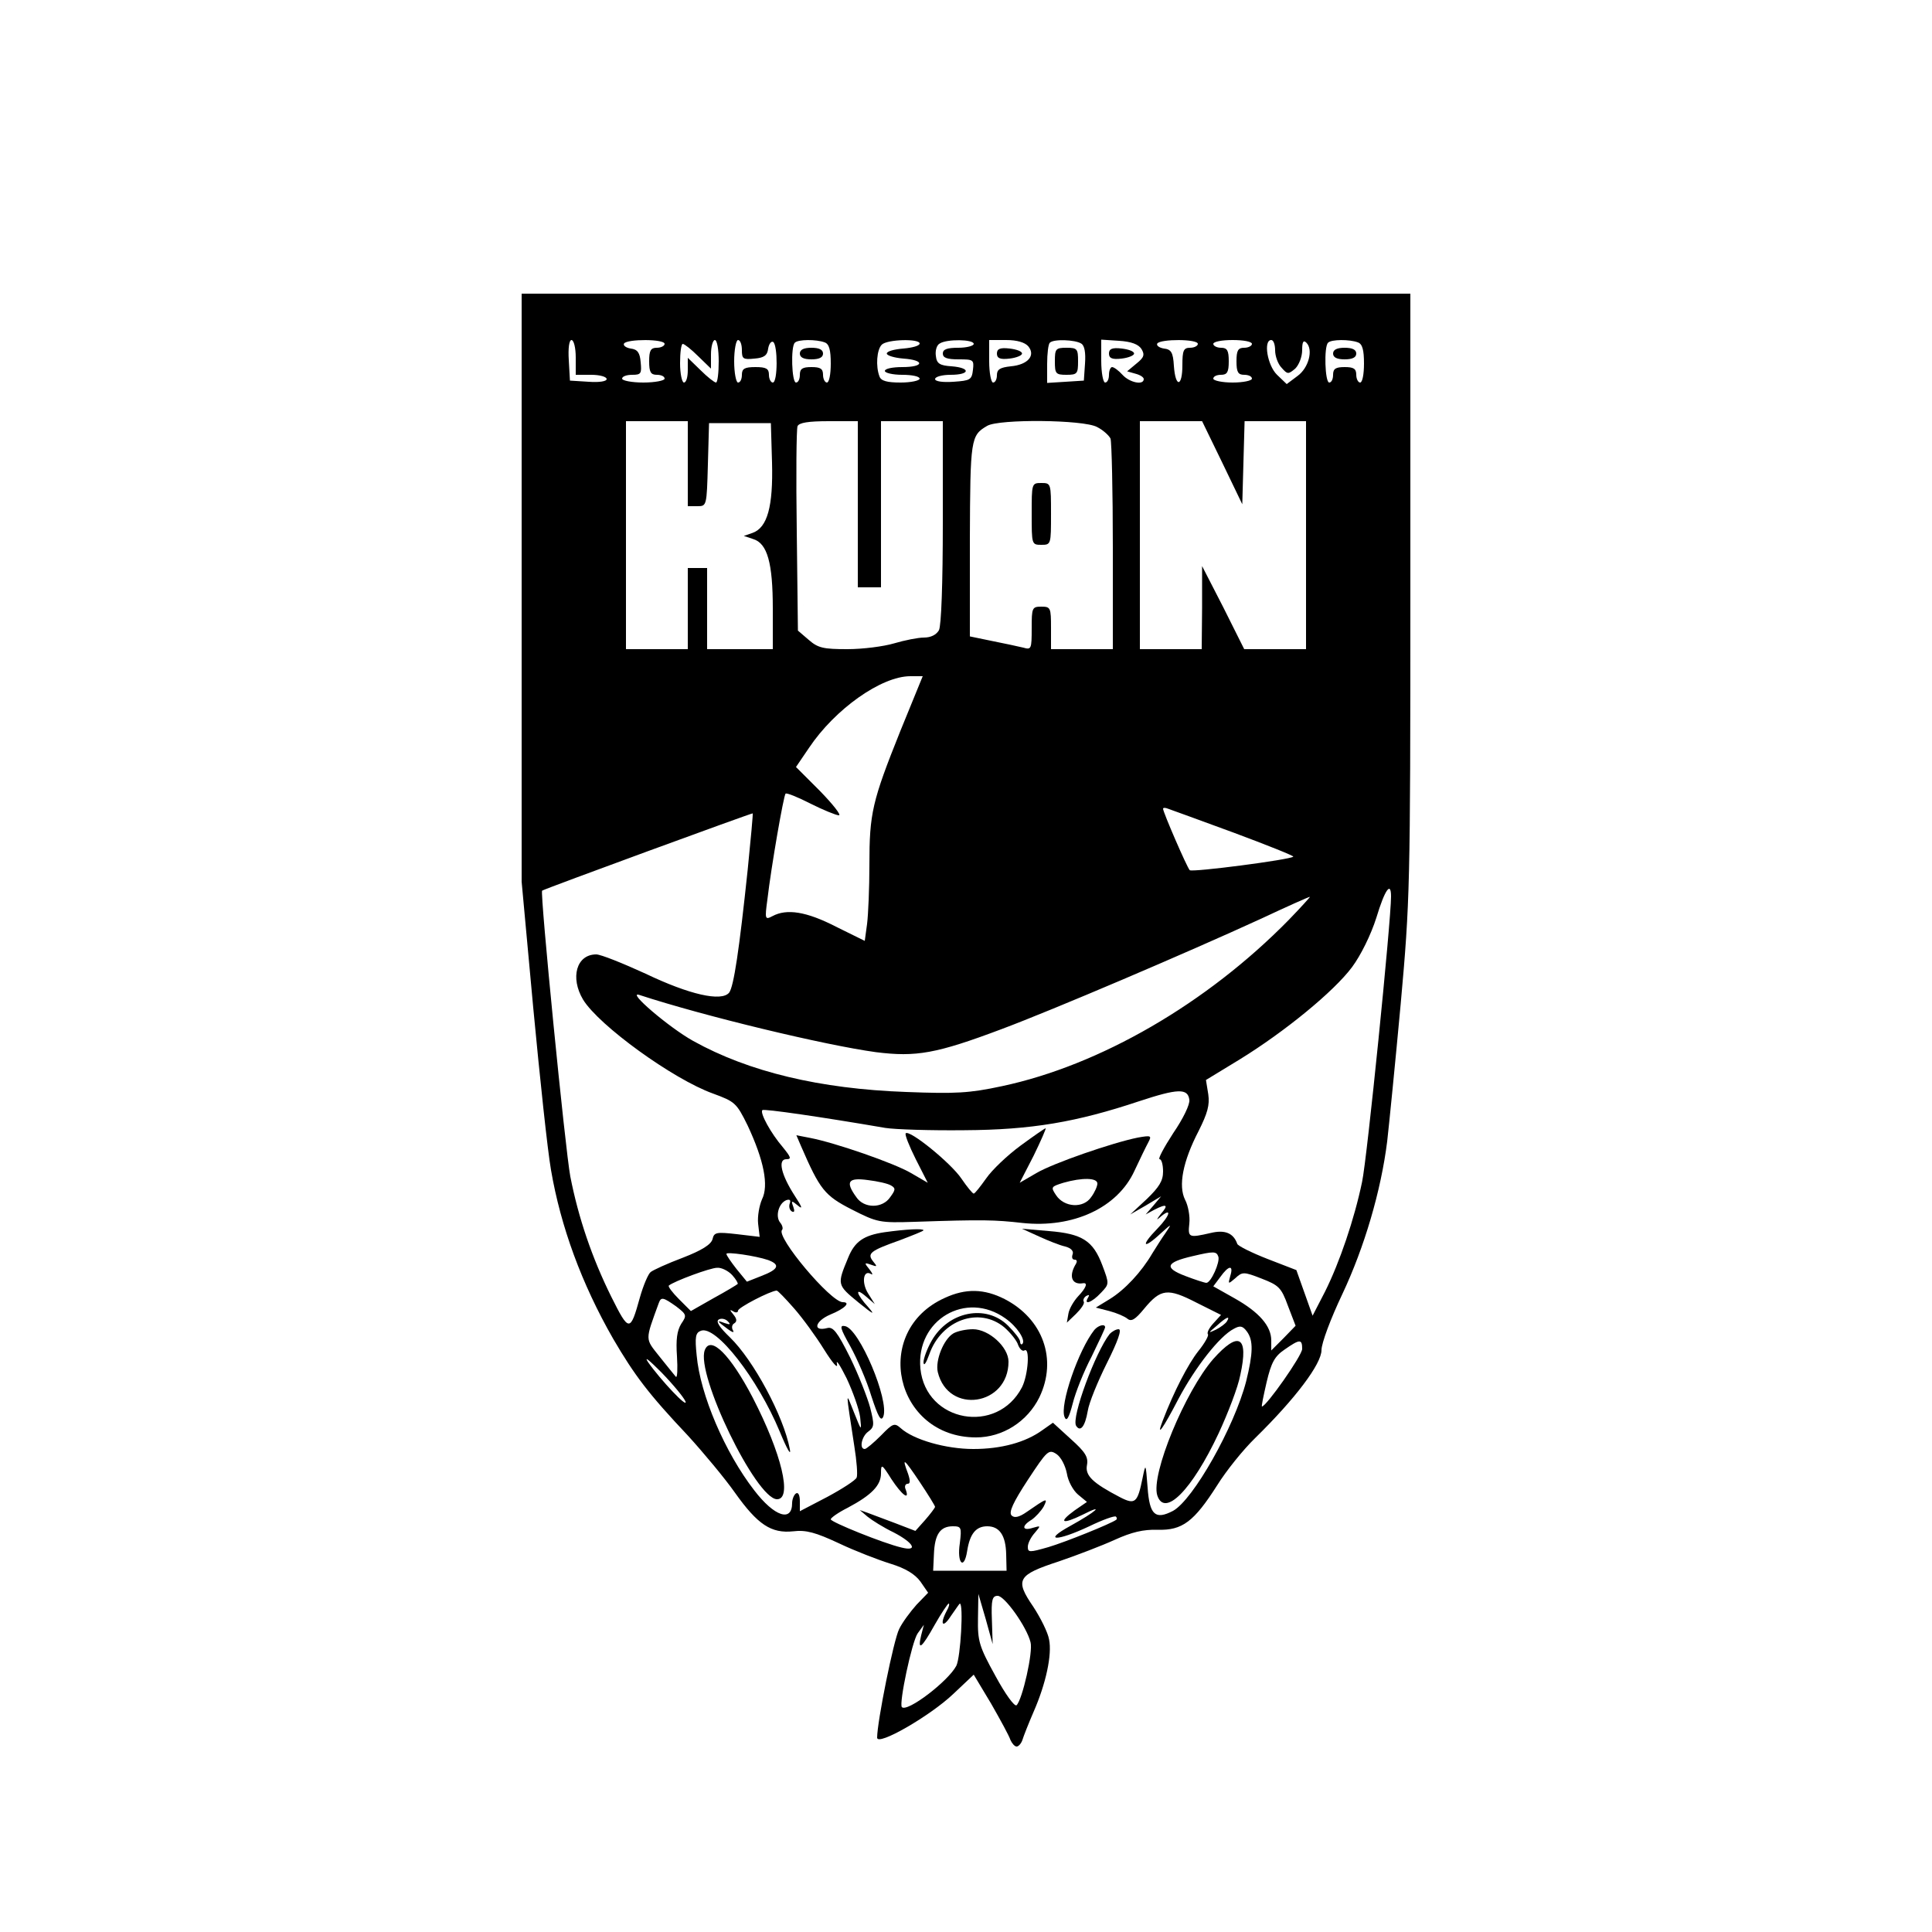 <?xml version="1.0" standalone="no"?>
<!DOCTYPE svg PUBLIC "-//W3C//DTD SVG 20010904//EN"
 "http://www.w3.org/TR/2001/REC-SVG-20010904/DTD/svg10.dtd">
<svg version="1.0" xmlns="http://www.w3.org/2000/svg"
 width="500pt" height="500pt" viewBox="0 0 500 500"
 preserveAspectRatio="xMidYMid meet">

<g transform="translate(0,500) scale(0.1,-0.1)"
fill="#000000" stroke="none">
<path d="M1350 3479 l0 -761 30 -326 c17 -180 37 -369 46 -420 25 -146 79
-294 161 -437 55 -94 91 -142 193 -250 41 -45 96 -111 122 -148 59 -83 94
-106 151 -100 33 4 58 -3 118 -31 42 -20 102 -43 134 -53 39 -12 63 -27 77
-46 l20 -29 -30 -31 c-16 -18 -37 -46 -45 -63 -14 -27 -57 -240 -57 -281 0
-23 137 56 197 113 l53 50 45 -75 c24 -42 47 -84 50 -94 4 -9 11 -17 16 -17 5
0 12 8 15 17 3 10 16 43 29 73 32 73 48 148 40 187 -3 18 -22 56 -41 85 -48
70 -41 82 66 117 47 16 112 41 145 56 44 20 74 27 111 26 64 -2 94 21 154 115
23 37 67 92 99 123 103 101 171 191 171 227 0 18 24 82 54 145 57 121 100 267
116 395 5 44 21 204 35 356 24 267 25 303 25 1057 l0 781 -1150 0 -1150 0 0
-761z m140 596 l0 -45 40 0 c22 0 40 -5 40 -11 0 -6 -19 -9 -47 -7 l-48 3 -3
53 c-2 31 1 52 7 52 6 0 11 -20 11 -45z m230 35 c0 -5 -9 -10 -20 -10 -16 0
-20 -7 -20 -35 0 -28 4 -35 20 -35 11 0 20 -4 20 -10 0 -5 -25 -10 -55 -10
-30 0 -55 5 -55 10 0 6 12 10 26 10 23 0 25 3 22 33 -2 24 -8 33 -26 35 -12 2
-20 8 -17 13 8 12 105 12 105 -1z m140 -45 c0 -30 -3 -55 -7 -55 -4 0 -22 14
-40 32 l-33 32 0 -32 c0 -18 -4 -32 -10 -32 -5 0 -10 23 -10 50 0 28 3 50 7
50 4 0 22 -14 40 -32 l33 -32 0 37 c0 20 5 37 10 37 6 0 10 -25 10 -55z m60
29 c0 -23 3 -25 33 -22 24 2 33 8 35 26 2 12 8 20 13 17 12 -8 12 -105 -1
-105 -5 0 -10 9 -10 20 0 16 -7 20 -35 20 -28 0 -35 -4 -35 -20 0 -11 -4 -20
-10 -20 -5 0 -10 25 -10 55 0 30 5 55 10 55 6 0 10 -12 10 -26z m214 20 c12
-4 16 -20 16 -55 0 -27 -4 -49 -10 -49 -5 0 -10 9 -10 20 0 16 -7 20 -30 20
-23 0 -30 -4 -30 -20 0 -11 -4 -20 -10 -20 -11 0 -14 93 -3 103 8 9 56 9 77 1z
m246 -3 c0 -6 -19 -11 -42 -13 -24 -2 -43 -7 -43 -13 0 -5 19 -11 43 -13 56
-4 54 -22 -3 -22 -25 0 -45 -4 -45 -10 0 -5 20 -10 45 -10 25 0 45 -4 45 -10
0 -5 -22 -10 -49 -10 -35 0 -51 4 -55 16 -10 26 -7 69 6 82 14 14 98 16 98 3z
m140 -1 c0 -5 -18 -10 -40 -10 -29 0 -40 -4 -40 -15 0 -11 11 -15 41 -15 38 0
40 -1 37 -27 -3 -26 -7 -28 -50 -31 -29 -2 -48 1 -48 7 0 6 18 11 40 11 51 0
53 18 3 22 -31 2 -39 7 -41 27 -2 13 2 28 10 32 18 12 88 11 88 -1z m141 -6
c20 -24 -1 -48 -45 -52 -28 -3 -36 -8 -36 -23 0 -10 -4 -19 -10 -19 -5 0 -10
25 -10 55 l0 55 44 0 c28 0 48 -6 57 -16z m137 7 c9 -5 12 -24 10 -52 l-3 -44
-47 -3 -48 -3 0 49 c0 27 3 52 7 55 9 10 65 8 81 -2z m156 -14 c9 -15 7 -22
-13 -38 l-24 -20 21 -6 c12 -3 22 -9 22 -14 0 -17 -37 -9 -55 11 -10 11 -22
20 -27 20 -4 0 -8 -9 -8 -20 0 -11 -4 -20 -10 -20 -5 0 -10 25 -10 56 l0 55
46 -3 c32 -2 50 -9 58 -21z m146 13 c0 -5 -9 -10 -20 -10 -17 0 -20 -7 -20
-45 0 -57 -18 -59 -22 -2 -2 35 -7 43 -26 45 -12 2 -20 8 -17 13 8 12 105 12
105 -1z m140 0 c0 -5 -9 -10 -20 -10 -16 0 -20 -7 -20 -35 0 -28 4 -35 20 -35
11 0 20 -4 20 -10 0 -5 -22 -10 -50 -10 -27 0 -50 5 -50 10 0 6 9 10 20 10 16
0 20 7 20 35 0 28 -4 35 -20 35 -11 0 -20 5 -20 10 0 6 23 10 50 10 28 0 50
-4 50 -10z m60 -17 c0 -14 7 -35 17 -45 15 -17 17 -17 35 -2 10 10 18 31 18
48 0 21 3 27 11 19 18 -18 6 -65 -23 -86 l-28 -21 -25 24 c-25 24 -36 90 -15
90 6 0 10 -12 10 -27z m214 21 c12 -4 16 -20 16 -55 0 -27 -4 -49 -10 -49 -5
0 -10 9 -10 20 0 16 -7 20 -30 20 -23 0 -30 -4 -30 -20 0 -11 -4 -20 -10 -20
-11 0 -14 93 -3 103 8 9 56 9 77 1z m-1734 -314 l0 -110 25 0 c24 0 24 1 27
108 l3 107 80 0 80 0 3 -102 c3 -114 -12 -168 -50 -182 l-23 -8 24 -8 c37 -11
51 -62 51 -180 l0 -105 -85 0 -85 0 0 105 0 105 -25 0 -25 0 0 -105 0 -105
-80 0 -80 0 0 295 0 295 80 0 80 0 0 -110z m440 -105 l0 -215 30 0 30 0 0 215
0 215 80 0 80 0 0 -261 c0 -160 -4 -268 -10 -280 -7 -12 -21 -19 -39 -19 -15
0 -50 -7 -77 -15 -27 -8 -81 -15 -121 -15 -62 0 -76 3 -100 24 l-28 24 -3 258
c-2 141 -1 263 2 271 4 9 27 13 81 13 l75 0 0 -215z m619 200 c16 -8 31 -22
35 -30 3 -9 6 -136 6 -281 l0 -264 -80 0 -80 0 0 55 c0 52 -1 55 -25 55 -24 0
-25 -3 -25 -56 0 -54 -1 -56 -22 -50 -13 3 -49 11 -80 17 l-58 12 0 251 c1
261 2 269 45 294 31 18 249 16 284 -3z m324 -92 l52 -108 3 108 3 107 79 0 80
0 0 -295 0 -295 -80 0 -80 0 -54 108 -55 107 0 -107 -1 -108 -80 0 -80 0 0
295 0 295 81 0 80 0 52 -107z m-833 -695 c-73 -182 -80 -213 -80 -346 0 -60
-3 -129 -6 -153 l-6 -44 -75 37 c-76 39 -127 47 -164 27 -19 -10 -20 -8 -13
43 10 86 42 269 47 274 2 3 32 -9 65 -26 32 -16 66 -30 73 -30 7 0 -15 28 -49
63 l-62 62 34 50 c67 100 187 185 262 185 l32 0 -58 -142z m863 -263 c86 -32
156 -60 154 -62 -8 -8 -262 -41 -268 -35 -7 7 -69 150 -69 159 0 3 6 3 13 0 6
-2 83 -30 170 -62z m-1258 -96 c-22 -208 -36 -302 -48 -318 -20 -24 -103 -5
-216 49 -59 27 -116 50 -128 50 -51 0 -68 -60 -34 -117 41 -67 233 -206 336
-243 57 -21 61 -24 90 -83 42 -90 55 -155 37 -191 -7 -16 -12 -44 -10 -63 l4
-34 -59 7 c-53 6 -59 5 -63 -13 -4 -14 -28 -29 -77 -48 -40 -15 -77 -32 -83
-37 -6 -4 -19 -34 -28 -66 -25 -90 -28 -90 -74 2 -50 101 -85 204 -106 311
-13 68 -79 736 -73 740 7 5 542 201 545 200 1 -1 -5 -67 -13 -146z m1665 -69
c0 -64 -62 -679 -75 -739 -20 -96 -58 -208 -96 -284 l-32 -62 -21 59 -21 59
-75 29 c-41 16 -77 34 -78 39 -10 28 -32 37 -69 28 -57 -13 -59 -12 -55 25 2
18 -3 46 -11 61 -18 36 -6 99 35 178 23 46 29 67 25 95 l-6 37 87 53 c117 72
244 176 291 239 23 31 49 84 63 128 22 73 38 95 38 55z m-265 -61 c-212 -216
-488 -376 -742 -430 -84 -18 -119 -20 -248 -15 -223 8 -407 52 -551 132 -63
35 -175 131 -139 119 168 -55 480 -130 612 -148 104 -13 156 -4 326 60 131 49
476 196 672 286 66 31 122 56 125 56 2 1 -22 -26 -55 -60z m-257 -465 c2 -12
-16 -49 -42 -87 -24 -37 -40 -67 -35 -67 5 0 9 -14 9 -32 0 -24 -10 -40 -42
-71 l-43 -40 40 23 40 24 -20 -24 -20 -23 22 12 c33 17 38 13 17 -11 -10 -13
-12 -17 -4 -10 34 30 30 8 -5 -28 -44 -45 -37 -55 9 -12 29 26 29 26 13 2 -10
-14 -25 -38 -35 -54 -28 -48 -71 -94 -110 -118 l-36 -22 35 -9 c19 -5 40 -14
47 -20 10 -8 20 -2 43 26 43 52 61 54 135 16 l64 -32 -20 -22 c-11 -12 -17
-24 -14 -28 3 -3 -8 -23 -25 -44 -26 -33 -63 -104 -92 -180 -18 -47 1 -20 41
57 43 81 106 162 143 181 16 9 23 8 34 -7 17 -23 16 -56 -2 -129 -31 -119
-137 -306 -189 -335 -46 -24 -61 -11 -66 60 -5 64 -5 64 -13 25 -13 -64 -19
-70 -58 -50 -71 37 -91 56 -86 83 4 21 -4 34 -42 68 l-46 42 -27 -19 c-44 -32
-107 -49 -179 -49 -71 0 -155 24 -188 54 -16 14 -20 13 -51 -19 -19 -19 -38
-35 -42 -35 -15 0 -8 33 9 45 16 12 16 18 5 62 -7 26 -30 85 -52 130 -33 66
-44 80 -59 76 -39 -10 -32 18 8 35 37 15 54 32 32 32 -31 0 -174 170 -157 187
3 3 1 12 -5 19 -13 16 -4 50 16 58 9 3 12 0 9 -8 -3 -8 -1 -17 5 -21 7 -4 8 1
4 12 -6 16 -5 17 12 3 13 -11 11 -4 -8 25 -35 54 -45 95 -22 95 14 0 12 5 -9
31 -31 36 -60 89 -53 96 4 4 155 -18 318 -46 25 -4 117 -7 205 -6 174 1 290
21 452 75 100 33 126 34 130 4z m-1090 -415 c32 -12 27 -24 -17 -41 l-38 -15
-27 33 c-14 18 -26 35 -26 39 0 6 76 -5 108 -16z m1165 9 c5 -14 -19 -68 -31
-68 -4 0 -29 8 -55 18 -55 21 -50 35 19 51 55 13 62 13 67 -1z m-1258 -48 c10
-11 16 -22 14 -23 -2 -2 -30 -19 -63 -37 l-58 -33 -31 31 c-17 17 -29 33 -26
35 13 11 107 46 125 46 11 1 29 -8 39 -19z m1289 -2 c-6 -22 -6 -22 13 -6 18
17 22 17 68 -1 44 -17 51 -23 68 -70 l20 -52 -31 -32 -32 -32 0 26 c0 37 -31
73 -95 109 l-55 31 18 24 c22 31 35 32 26 3z m-1129 -84 c22 -25 57 -73 78
-107 22 -35 36 -51 33 -37 -3 14 8 -3 25 -37 16 -34 32 -79 35 -100 4 -38 4
-38 -16 12 -22 55 -22 63 1 -88 6 -37 9 -74 6 -81 -3 -7 -37 -29 -76 -50 l-71
-37 0 26 c0 15 -4 24 -10 20 -5 -3 -10 -15 -10 -25 0 -50 -46 -35 -98 33 -76
98 -140 248 -149 349 -5 48 -3 59 11 64 39 15 147 -124 204 -261 19 -46 30
-65 26 -45 -16 85 -94 230 -155 289 -27 26 -37 41 -29 46 6 4 17 2 23 -4 9 -9
7 -10 -8 -5 -21 8 -21 6 9 -16 11 -8 17 -10 13 -3 -4 6 -3 15 3 18 8 5 7 12
-2 23 -10 12 -10 14 0 8 6 -4 12 -3 12 2 0 8 83 51 100 52 3 0 23 -21 45 -46z
m-305 5 c27 -21 28 -23 13 -45 -11 -18 -14 -41 -11 -84 2 -33 1 -57 -3 -53 -4
5 -23 28 -42 52 -38 48 -38 40 -2 139 6 16 11 15 45 -9z m1425 -39 c-3 -5 -16
-15 -28 -21 -21 -10 -21 -9 2 10 25 23 36 27 26 11z m195 -71 c0 -17 -93 -149
-104 -149 -2 0 4 28 12 63 12 51 21 67 46 84 40 28 46 28 46 2z m-1596 -136
c7 -20 -64 55 -97 102 -11 17 4 4 35 -27 31 -32 58 -65 62 -75z m987 -186 c3
-20 16 -44 29 -55 l23 -19 -32 -22 c-44 -32 -32 -37 21 -11 59 30 35 8 -32
-29 -73 -40 -36 -41 49 -1 35 17 66 28 69 25 3 -3 3 -6 1 -8 -13 -10 -132 -58
-176 -71 -49 -14 -53 -14 -53 1 0 9 8 25 18 36 16 19 16 19 -5 13 -28 -9 -30
5 -3 21 10 7 24 22 31 34 12 24 8 22 -44 -14 -20 -14 -32 -16 -39 -9 -8 8 4
34 42 92 50 76 54 80 74 67 12 -8 23 -30 27 -50z m-341 -87 c-1 -3 -12 -18
-26 -34 l-25 -28 -52 20 c-29 11 -61 23 -72 27 l-20 7 20 -17 c11 -9 41 -28
68 -41 52 -27 64 -50 20 -39 -47 11 -183 66 -183 73 0 4 20 18 44 30 62 33 86
58 86 89 0 25 2 25 27 -15 27 -41 48 -57 37 -27 -4 8 -1 15 5 15 7 0 7 8 1 26
-17 45 -11 40 30 -21 22 -33 40 -62 40 -65z m64 -94 c-8 -52 11 -71 19 -20 7
45 23 64 52 64 32 0 48 -24 49 -73 l1 -42 -95 0 -95 0 2 43 c2 51 16 72 49 72
22 0 23 -3 18 -44z m83 -198 c-2 52 1 62 15 62 18 0 75 -80 85 -120 7 -25 -21
-148 -36 -163 -5 -5 -29 28 -55 76 -42 76 -46 90 -45 148 l1 64 19 -65 18 -65
-2 63z m-117 23 c-19 -36 -10 -46 11 -13 12 17 22 32 23 32 10 0 2 -139 -9
-161 -21 -40 -127 -121 -141 -107 -8 9 26 170 41 191 l16 22 -7 -27 c-10 -42
1 -34 35 27 17 30 34 55 36 55 3 0 1 -9 -5 -19z"/>
<path d="M2070 4085 c0 -10 10 -15 30 -15 20 0 30 5 30 15 0 10 -10 15 -30 15
-20 0 -30 -5 -30 -15z"/>
<path d="M2580 4085 c0 -12 8 -16 33 -13 17 2 32 8 32 13 0 6 -15 11 -32 13
-25 3 -33 -1 -33 -13z"/>
<path d="M2730 4065 c0 -32 2 -35 30 -35 28 0 30 3 30 35 0 32 -2 35 -30 35
-28 0 -30 -3 -30 -35z"/>
<path d="M2870 4085 c0 -12 8 -16 33 -13 17 2 32 8 32 13 0 6 -15 11 -32 13
-25 3 -33 -1 -33 -13z"/>
<path d="M3450 4085 c0 -10 10 -15 30 -15 20 0 30 5 30 15 0 10 -10 15 -30 15
-20 0 -30 -5 -30 -15z"/>
<path d="M2670 3670 c0 -79 0 -80 25 -80 25 0 25 1 25 80 0 79 0 80 -25 80
-25 0 -25 -1 -25 -80z"/>
<path d="M2641 2035 c-34 -25 -74 -63 -89 -85 -15 -21 -29 -39 -32 -39 -3 0
-17 17 -32 39 -27 40 -134 127 -144 117 -3 -3 9 -33 26 -67 l31 -61 -43 25
c-44 26 -198 79 -261 91 l-36 7 12 -28 c49 -113 61 -128 131 -164 67 -34 72
-35 165 -32 176 6 206 5 277 -3 131 -14 246 39 290 135 14 30 30 63 36 74 9
17 7 18 -27 12 -65 -13 -219 -66 -263 -92 l-43 -25 36 70 c19 39 33 71 31 71
-2 0 -31 -20 -65 -45z m-335 -103 c12 -7 12 -11 -2 -30 -20 -30 -68 -30 -88 0
-29 40 -21 51 30 44 25 -3 52 -9 60 -14z m534 5 c0 -7 -7 -23 -16 -35 -20 -30
-70 -27 -91 5 -14 21 -13 22 19 32 49 14 88 13 88 -2z"/>
<path d="M2289 1811 c-54 -8 -77 -24 -94 -66 -29 -70 -29 -70 27 -116 37 -30
44 -34 26 -13 -33 36 -37 55 -6 28 l22 -19 -17 27 c-18 28 -13 63 7 51 6 -4 4
2 -4 12 -14 17 -13 18 4 12 16 -6 17 -5 6 8 -17 21 -8 28 68 55 34 13 62 24
62 26 0 5 -44 3 -101 -5z"/>
<path d="M2689 1800 c24 -11 54 -23 68 -26 15 -4 22 -12 19 -20 -3 -8 -1 -14
5 -14 6 0 7 -4 4 -10 -20 -32 -12 -56 18 -51 13 2 8 -12 -13 -34 -11 -12 -23
-32 -25 -45 l-4 -23 24 23 c13 13 22 26 20 31 -3 4 0 11 6 15 8 4 9 3 5 -4
-13 -21 10 -13 33 12 22 23 22 23 4 71 -24 64 -52 82 -138 89 l-70 6 44 -20z"/>
<path d="M2445 1641 c-191 -86 -129 -361 81 -361 69 0 133 41 164 104 47 98 9
203 -90 254 -53 27 -101 28 -155 3z m157 -53 c30 -21 53 -56 44 -66 -3 -3 -6
0 -6 6 0 6 -14 24 -31 41 -57 57 -155 37 -198 -39 -12 -21 -21 -46 -21 -56 1
-11 7 -1 15 21 31 89 129 124 194 70 16 -14 33 -35 36 -46 4 -10 11 -17 16
-14 15 10 10 -63 -6 -95 -64 -124 -249 -91 -263 48 -12 126 118 203 220 130z"/>
<path d="M2467 1549 c-25 -15 -47 -70 -40 -100 27 -111 183 -87 183 27 0 38
-51 84 -92 84 -18 0 -41 -5 -51 -11z"/>
<path d="M2201 1515 c17 -31 42 -88 54 -128 18 -55 25 -67 31 -53 16 42 -62
227 -99 234 -15 3 -13 -5 14 -53z"/>
<path d="M2832 1558 c-41 -52 -90 -194 -77 -225 5 -13 11 -4 21 34 7 29 29 84
49 122 19 39 35 73 35 76 0 10 -18 5 -28 -7z"/>
<path d="M2872 1548 c-37 -47 -100 -217 -87 -238 11 -17 23 -2 30 38 3 21 26
77 50 125 28 56 39 87 30 87 -7 0 -17 -6 -23 -12z"/>
<path d="M3140 1483 c-73 -84 -162 -299 -145 -353 19 -58 90 14 159 161 24 52
50 119 56 151 22 100 -4 115 -70 41z"/>
<path d="M1824 1506 c-24 -62 133 -386 187 -386 40 0 12 118 -63 263 -58 111
-109 162 -124 123z"/>
</g>
</svg>
